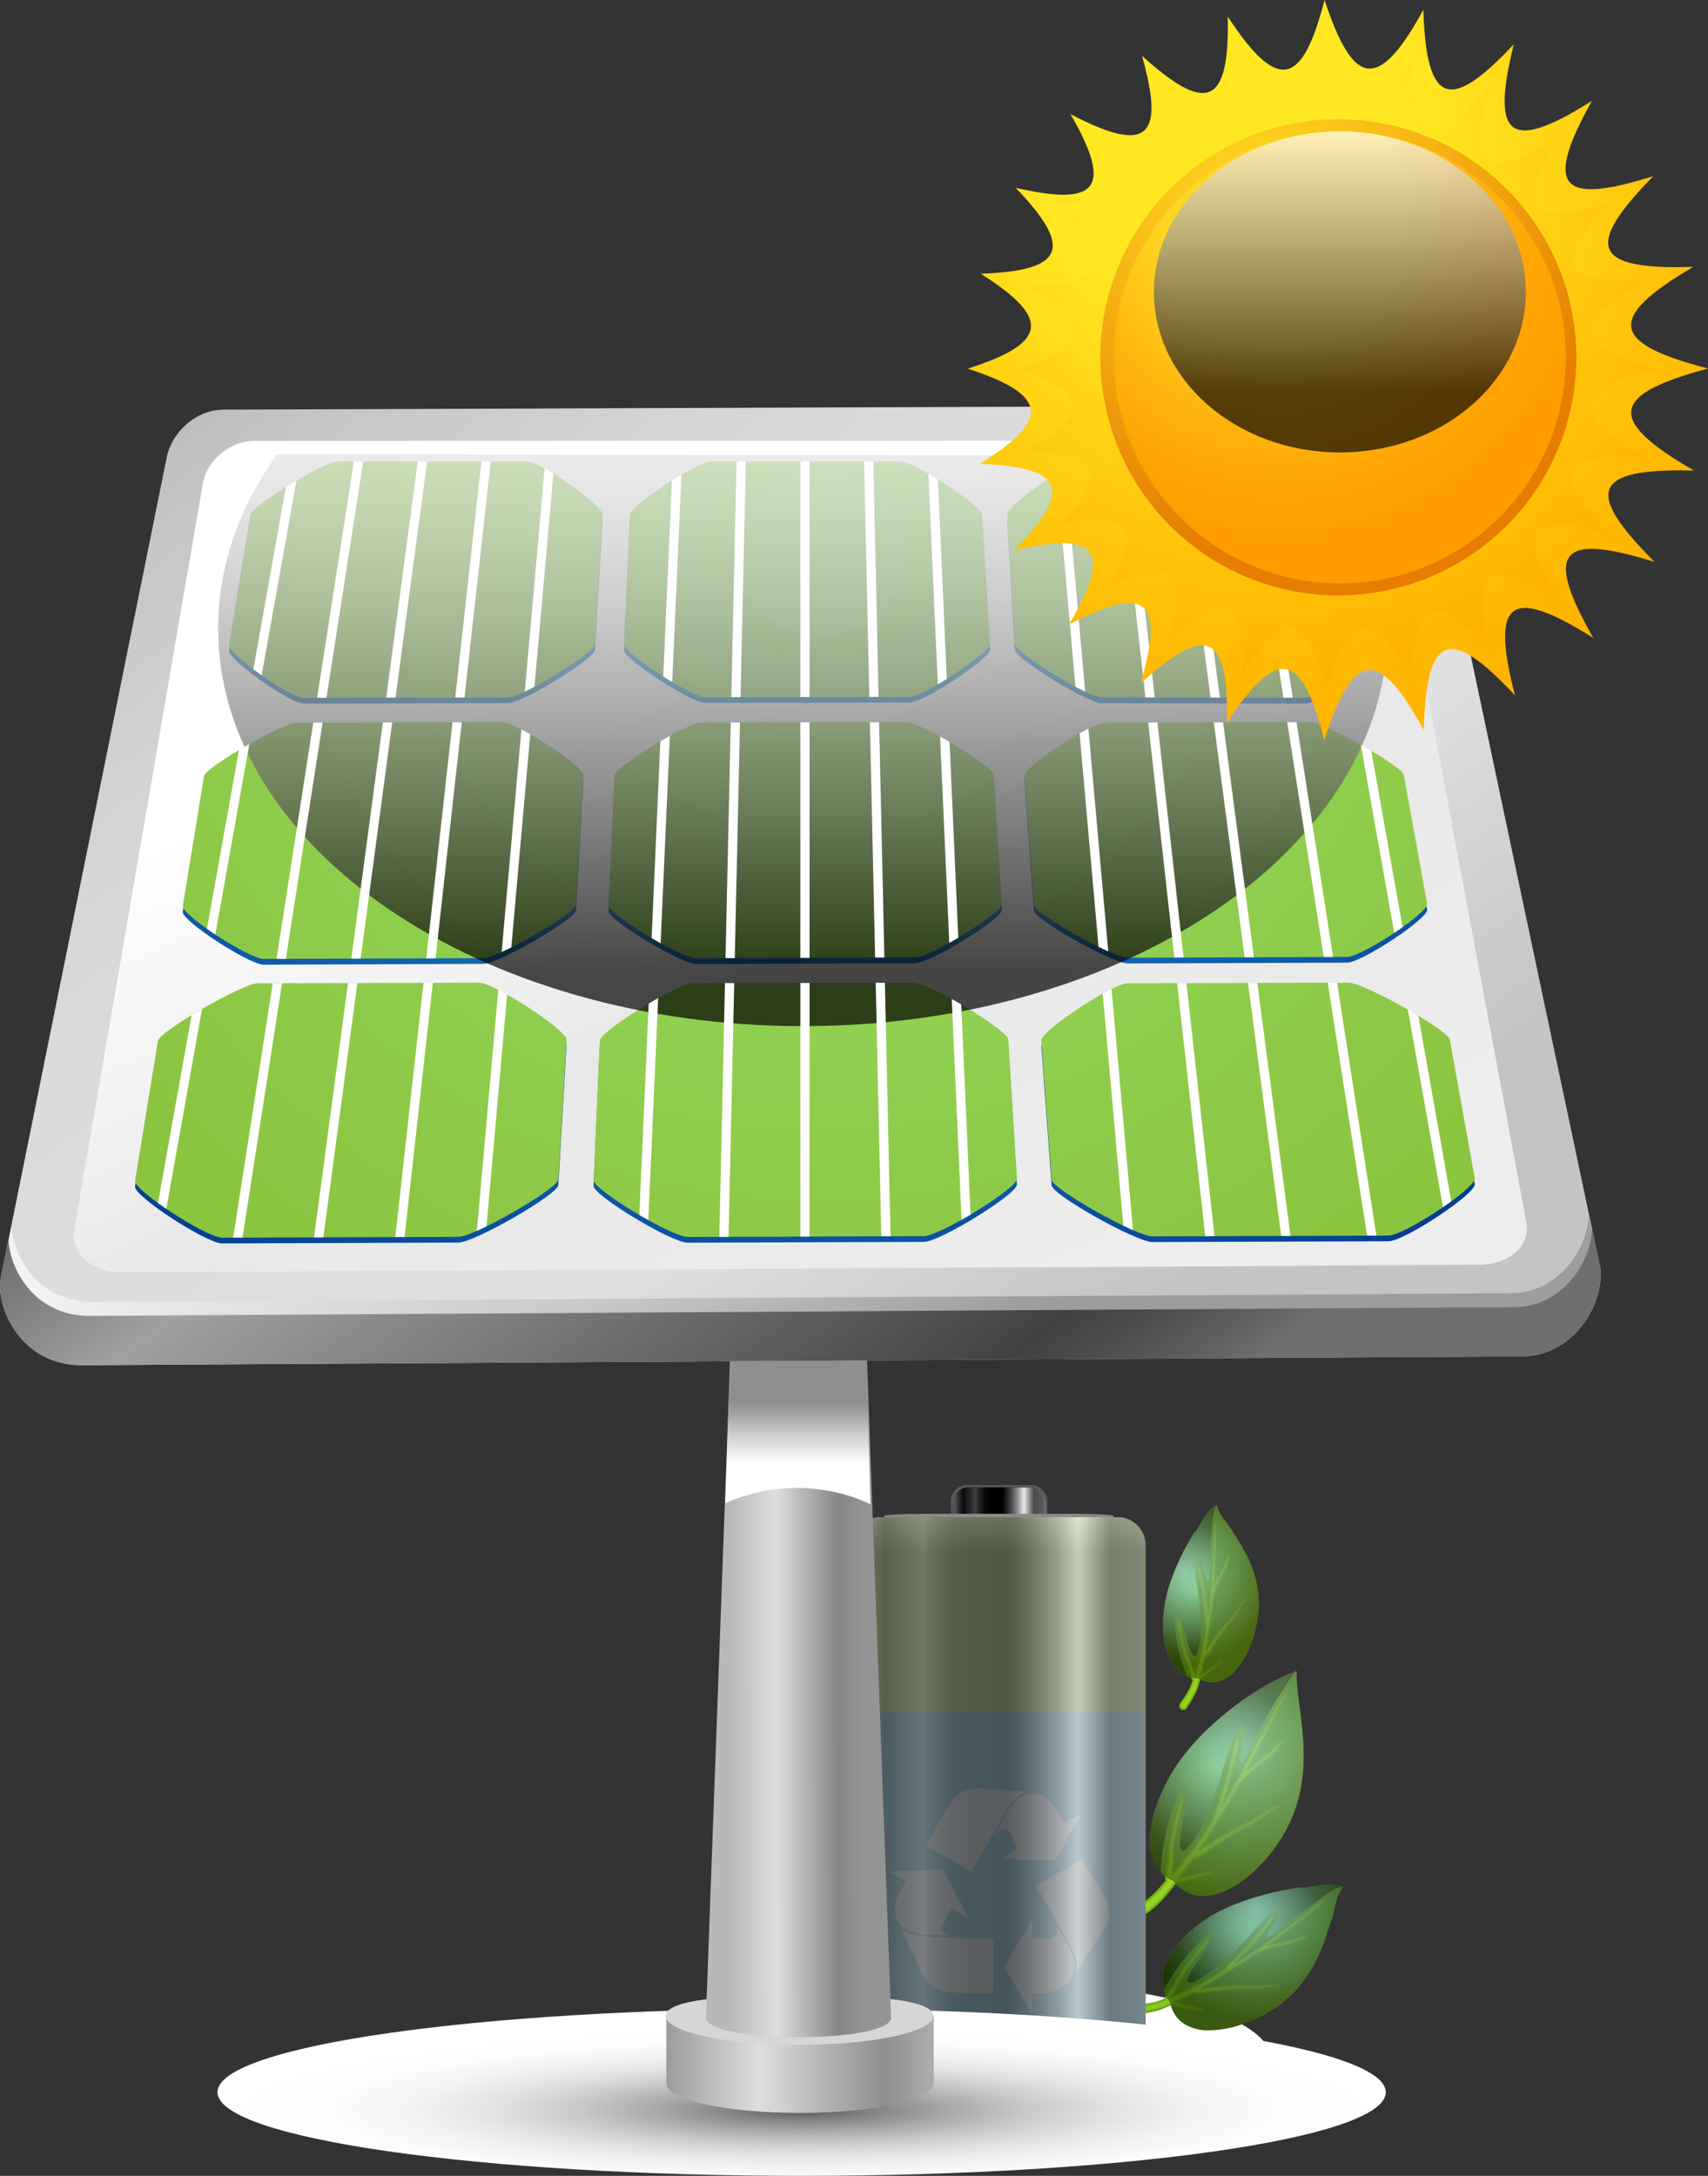 <svg xmlns="http://www.w3.org/2000/svg" xmlns:xlink="http://www.w3.org/1999/xlink" width="793.08" height="1010" viewBox="0 0 793.08 1010"><rect x="0" y="0" width="793.08" height="1010" fill="#333333" stroke="none"/><defs><style>.cls-1{fill:none;clip-rule:evenodd;}.cls-2{isolation:isolate;}.cls-3,.cls-30,.cls-33,.cls-37,.cls-42{mix-blend-mode:multiply;}.cls-3{fill:url(#radial-gradient);}.cls-4{fill:#68a103;}.cls-11,.cls-15,.cls-5{opacity:0.2;}.cls-10,.cls-11,.cls-13,.cls-15,.cls-20,.cls-32,.cls-5{mix-blend-mode:overlay;}.cls-5{fill:url(#linear-gradient);}.cls-6{fill:#73ad0e;}.cls-7{fill:#84c219;}.cls-8{fill:#94d623;}.cls-12,.cls-19,.cls-27,.cls-61,.cls-9{opacity:0.7;}.cls-12,.cls-19,.cls-22,.cls-23,.cls-29,.cls-31,.cls-39,.cls-61,.cls-68,.cls-9{mix-blend-mode:screen;}.cls-9{fill:url(#radial-gradient-2);}.cls-10,.cls-13,.cls-20,.cls-29,.cls-30,.cls-31,.cls-32{opacity:0.5;}.cls-10{fill:url(#radial-gradient-3);}.cls-11{fill:url(#linear-gradient-2);}.cls-12{fill:url(#radial-gradient-4);}.cls-13{fill:url(#radial-gradient-5);}.cls-14{fill:#5a9403;}.cls-15{fill:url(#linear-gradient-3);}.cls-16{fill:#65a00e;}.cls-17{fill:#77b519;}.cls-18{fill:#87c923;}.cls-19{fill:url(#radial-gradient-6);}.cls-20{fill:url(#radial-gradient-7);}.cls-21{fill:#595959;}.cls-22{fill:url(#linear-gradient-4);}.cls-23{fill:url(#linear-gradient-5);}.cls-24{fill:#8a8a8a;}.cls-25{fill:#7bbf04;}.cls-26{fill:#1fa0d4;}.cls-28{fill:#fff;}.cls-29{fill:url(#linear-gradient-6);}.cls-30{fill:url(#linear-gradient-7);}.cls-31,.cls-32{fill:url(#linear-gradient-8);}.cls-33{fill:url(#radial-gradient-8);}.cls-34{fill:url(#linear-gradient-10);}.cls-35{fill:#d6d6d6;}.cls-36{fill:url(#linear-gradient-11);}.cls-37{fill:url(#linear-gradient-12);}.cls-38,.cls-39,.cls-40,.cls-41,.cls-43,.cls-44,.cls-45,.cls-46,.cls-47,.cls-48,.cls-49,.cls-50,.cls-51,.cls-52,.cls-53,.cls-54,.cls-55,.cls-56,.cls-57,.cls-58,.cls-59,.cls-60,.cls-61{fill-rule:evenodd;}.cls-38{fill:url(#linear-gradient-13);}.cls-39,.cls-68{opacity:0.67;}.cls-39{fill:url(#linear-gradient-14);}.cls-40{fill:url(#linear-gradient-15);}.cls-41{fill:url(#linear-gradient-16);}.cls-43{fill:url(#radial-gradient-9);}.cls-44{fill:url(#radial-gradient-10);}.cls-45{fill:url(#radial-gradient-11);}.cls-46{fill:url(#radial-gradient-12);}.cls-47{fill:url(#radial-gradient-13);}.cls-48{fill:url(#radial-gradient-14);}.cls-49{fill:url(#radial-gradient-15);}.cls-50{fill:url(#radial-gradient-16);}.cls-51{fill:url(#radial-gradient-17);}.cls-52{fill:url(#radial-gradient-18);}.cls-53{fill:url(#radial-gradient-19);}.cls-54{fill:url(#radial-gradient-20);}.cls-55{fill:url(#radial-gradient-21);}.cls-56{fill:url(#radial-gradient-22);}.cls-57{fill:url(#radial-gradient-23);}.cls-58{fill:url(#radial-gradient-24);}.cls-59{fill:url(#radial-gradient-25);}.cls-60{fill:url(#radial-gradient-26);}.cls-61{fill:url(#linear-gradient-17);}.cls-62,.cls-65{mix-blend-mode:soft-light;}.cls-63{clip-path:url(#clip-path);}.cls-64{fill:url(#radial-gradient-27);}.cls-65{fill:url(#radial-gradient-28);}.cls-66{fill:url(#radial-gradient-29);}.cls-67{fill:url(#radial-gradient-30);}.cls-68{fill:url(#linear-gradient-18);}</style><radialGradient id="radial-gradient" cx="4890.65" cy="1.07" r="455.55" gradientTransform="matrix(0, 0.08, -0.27, 0, 633.09, 591.65)" gradientUnits="userSpaceOnUse"><stop offset="0" stop-color="#213301"/><stop offset="0.11" stop-color="#54623b"/><stop offset="0.22" stop-color="#818b6f"/><stop offset="0.34" stop-color="#a8af9b"/><stop offset="0.45" stop-color="#c7ccbf"/><stop offset="0.57" stop-color="#e0e2db"/><stop offset="0.68" stop-color="#f1f2ef"/><stop offset="0.8" stop-color="#fcfcfb"/><stop offset="0.92" stop-color="#fff"/></radialGradient><linearGradient id="linear-gradient" x1="257.51" y1="708.93" x2="316.34" y2="719.3" gradientTransform="matrix(-0.67, -0.74, -0.74, 0.67, 1466.16, 585)" gradientUnits="userSpaceOnUse"><stop offset="0" stop-color="gray"/><stop offset="0.55" stop-color="#419b85"/><stop offset="1" stop-color="gray"/></linearGradient><radialGradient id="radial-gradient-2" cx="248.64" cy="751.3" r="46.08" gradientTransform="matrix(-0.59, -0.66, -0.66, 0.59, 1372.37, 561.05)" gradientUnits="userSpaceOnUse"><stop offset="0" stop-color="#90ff95"/><stop offset="1" stop-color="#213301"/></radialGradient><radialGradient id="radial-gradient-3" cx="246.46" cy="733.34" r="82.64" gradientTransform="matrix(-0.59, -0.66, -0.66, 0.59, 1372.37, 561.05)" gradientUnits="userSpaceOnUse"><stop offset="0" stop-color="#b7e4ff"/><stop offset="1" stop-color="#213301"/></radialGradient><linearGradient id="linear-gradient-2" x1="274.08" y1="639.6" x2="317.54" y2="651.24" gradientTransform="matrix(-0.82, -0.58, -0.58, 0.82, 1344, 403.67)" xlink:href="#linear-gradient"/><radialGradient id="radial-gradient-4" cx="257.5" cy="676.15" r="32.76" gradientTransform="matrix(-0.72, -0.51, -0.51, 0.72, 1251.27, 401.8)" xlink:href="#radial-gradient-2"/><radialGradient id="radial-gradient-5" cx="268.62" cy="672.56" r="49.23" gradientTransform="matrix(-0.72, -0.51, -0.51, 0.72, 1251.27, 401.8)" xlink:href="#radial-gradient-3"/><linearGradient id="linear-gradient-3" x1="70.74" y1="297.06" x2="122.53" y2="310.94" gradientTransform="matrix(-0.08, -1, -1, 0.08, 1061.38, 999.48)" gradientUnits="userSpaceOnUse"><stop offset="0" stop-color="#737480"/><stop offset="0.55" stop-color="#348e85"/><stop offset="1" stop-color="#737480"/></linearGradient><radialGradient id="radial-gradient-6" cx="42.27" cy="287.2" r="39.05" gradientTransform="matrix(-0.07, -0.88, -0.88, 0.07, 1002.4, 935.31)" gradientUnits="userSpaceOnUse"><stop offset="0" stop-color="#83f196"/><stop offset="1" stop-color="#132601"/></radialGradient><radialGradient id="radial-gradient-7" cx="55.52" cy="282.92" r="58.67" gradientTransform="matrix(-0.07, -0.88, -0.88, 0.07, 1002.4, 935.31)" gradientUnits="userSpaceOnUse"><stop offset="0" stop-color="#aad7ff"/><stop offset="1" stop-color="#132601"/></radialGradient><linearGradient id="linear-gradient-4" x1="442.75" y1="711.71" x2="485.22" y2="711.71" gradientUnits="userSpaceOnUse"><stop offset="0.79" stop-color="#0c0c0c"/><stop offset="0.82" stop-color="#101010"/><stop offset="0.84" stop-color="#1e1e1e"/><stop offset="0.87" stop-color="#343434"/><stop offset="0.9" stop-color="#535353"/><stop offset="0.93" stop-color="#7a7a7a"/><stop offset="0.96" stop-color="#ababab"/><stop offset="0.99" stop-color="#e3e3e3"/><stop offset="1" stop-color="#fff"/></linearGradient><linearGradient id="linear-gradient-5" x1="442.75" y1="711.71" x2="485.22" y2="711.71" gradientUnits="userSpaceOnUse"><stop offset="0" stop-color="#616161"/><stop offset="0.07" stop-color="#242424"/><stop offset="0.11" stop-color="#0c0c0c"/><stop offset="0.24" stop-color="#404040"/><stop offset="0.27" stop-color="#292929"/><stop offset="0.31" stop-color="#171717"/><stop offset="0.35" stop-color="#0a0a0a"/><stop offset="0.41" stop-color="#020202"/><stop offset="0.53"/><stop offset="0.55" stop-color="#0a0a0a"/><stop offset="0.59" stop-color="#252525"/><stop offset="0.64" stop-color="#515151"/><stop offset="0.7" stop-color="#8e8e8e"/><stop offset="0.76" stop-color="#dbdbdb"/><stop offset="0.77" stop-color="#e8e8e8"/><stop offset="0.88" stop-color="#494949"/><stop offset="1" stop-color="#616161"/></linearGradient><linearGradient id="linear-gradient-6" x1="463.98" y1="964.23" x2="463.98" y2="704.25" gradientUnits="userSpaceOnUse"><stop offset="0.93" stop-color="#0c0c0c"/><stop offset="0.94" stop-color="#101010"/><stop offset="0.94" stop-color="#1e1e1e"/><stop offset="0.95" stop-color="#343434"/><stop offset="0.96" stop-color="#535353"/><stop offset="0.97" stop-color="#7a7a7a"/><stop offset="0.99" stop-color="#ababab"/><stop offset="1" stop-color="#e3e3e3"/><stop offset="1" stop-color="#fff"/></linearGradient><linearGradient id="linear-gradient-7" x1="463.98" y1="964.23" x2="463.98" y2="704.25" gradientUnits="userSpaceOnUse"><stop offset="0" stop-color="#43b8c7"/><stop offset="0" stop-color="#4fbdcb"/><stop offset="0.02" stop-color="#84d1da"/><stop offset="0.03" stop-color="#b0e1e8"/><stop offset="0.04" stop-color="#d2eef2"/><stop offset="0.06" stop-color="#ebf7f9"/><stop offset="0.07" stop-color="#fafdfd"/><stop offset="0.08" stop-color="#fff"/></linearGradient><linearGradient id="linear-gradient-8" x1="396.07" y1="834.24" x2="531.9" y2="834.24" xlink:href="#linear-gradient-5"/><radialGradient id="radial-gradient-8" cx="539.82" cy="2948.72" r="305.15" gradientTransform="translate(57.76 616.11) scale(0.89 0.13)" gradientUnits="userSpaceOnUse"><stop offset="0.01" stop-color="#595959"/><stop offset="0.12" stop-color="#838383"/><stop offset="0.25" stop-color="#a9a9a9"/><stop offset="0.38" stop-color="#c8c8c8"/><stop offset="0.51" stop-color="#e0e0e0"/><stop offset="0.66" stop-color="#f2f2f2"/><stop offset="0.81" stop-color="#fcfcfc"/><stop offset="1" stop-color="#fff"/></radialGradient><linearGradient id="linear-gradient-10" x1="474.77" y1="978.15" x2="598.89" y2="978.15" gradientUnits="userSpaceOnUse"><stop offset="0" stop-color="#9c9c9c"/><stop offset="0.35" stop-color="#dedede"/><stop offset="0.81" stop-color="#8f8f8f"/><stop offset="0.88" stop-color="#989898"/><stop offset="0.98" stop-color="#ababab"/></linearGradient><linearGradient id="linear-gradient-11" x1="504.02" y1="791.95" x2="566.12" y2="791.84" gradientUnits="userSpaceOnUse"><stop offset="0" stop-color="#b8b8b8"/><stop offset="0.35" stop-color="#dedede"/><stop offset="0.81" stop-color="#878787"/><stop offset="0.95" stop-color="#909090"/><stop offset="1" stop-color="#949494"/></linearGradient><linearGradient id="linear-gradient-12" x1="535.88" y1="698.9" x2="535.88" y2="671.27" gradientUnits="userSpaceOnUse"><stop offset="0" stop-color="#fff"/><stop offset="0.4" stop-color="#d4d4d4"/><stop offset="1" stop-color="#8f8f8f"/></linearGradient><linearGradient id="linear-gradient-13" x1="274.25" y1="121.14" x2="664.39" y2="657.59" gradientUnits="userSpaceOnUse"><stop offset="0.07" stop-color="#bababa"/><stop offset="0.15" stop-color="#c6c6c6"/><stop offset="0.3" stop-color="#d5d5d5"/><stop offset="0.42" stop-color="#dbdbdb"/><stop offset="0.76" stop-color="#e0e0e0"/><stop offset="0.99" stop-color="#c4c4c4"/></linearGradient><linearGradient id="linear-gradient-14" x1="378.24" y1="387.5" x2="627.89" y2="730.78" gradientUnits="userSpaceOnUse"><stop offset="0.16" stop-color="#fff"/><stop offset="0.41" stop-color="#d4d4d4"/><stop offset="0.81" stop-color="#8a8a8a"/></linearGradient><linearGradient id="linear-gradient-15" x1="410.36" y1="219.65" x2="644.04" y2="714.49" gradientUnits="userSpaceOnUse"><stop offset="0.18" stop-color="#fff"/><stop offset="0.42" stop-color="#efefef"/><stop offset="0.51" stop-color="#e8e8e8"/><stop offset="0.86" stop-color="#ededed"/></linearGradient><linearGradient id="linear-gradient-16" x1="377.6" y1="392.83" x2="628.42" y2="737.71" gradientUnits="userSpaceOnUse"><stop offset="0" stop-color="#4f4f4f"/><stop offset="0.27" stop-color="#a0a0a0"/><stop offset="0.84" stop-color="#424242"/><stop offset="0.89" stop-color="#4b4b4b"/><stop offset="0.97" stop-color="#636363"/><stop offset="1" stop-color="#6f6f6f"/></linearGradient><radialGradient id="radial-gradient-9" cx="528.95" cy="231.44" r="468.82" gradientTransform="translate(0 18.61) scale(1 0.97)" gradientUnits="userSpaceOnUse"><stop offset="0" stop-color="#1f9cde"/><stop offset="0.47" stop-color="#1471bb"/><stop offset="1" stop-color="#073d91"/></radialGradient><radialGradient id="radial-gradient-10" cx="528.98" cy="231.44" r="468.81" xlink:href="#radial-gradient-9"/><radialGradient id="radial-gradient-11" cx="528.98" cy="231.45" r="468.78" xlink:href="#radial-gradient-9"/><radialGradient id="radial-gradient-12" cx="529" cy="231.49" r="468.71" xlink:href="#radial-gradient-9"/><radialGradient id="radial-gradient-13" cx="528.99" cy="231.48" r="468.74" xlink:href="#radial-gradient-9"/><radialGradient id="radial-gradient-14" cx="528.99" cy="231.49" r="468.72" xlink:href="#radial-gradient-9"/><radialGradient id="radial-gradient-15" cx="528.98" cy="231.47" r="468.77" xlink:href="#radial-gradient-9"/><radialGradient id="radial-gradient-16" cx="528.97" cy="231.46" r="468.75" xlink:href="#radial-gradient-9"/><radialGradient id="radial-gradient-17" cx="528.98" cy="231.46" r="468.76" xlink:href="#radial-gradient-9"/><radialGradient id="radial-gradient-18" cx="546.25" cy="266.19" r="411.13" gradientTransform="translate(0 18.61) scale(1 0.97)" gradientUnits="userSpaceOnUse"><stop offset="0" stop-color="#97de67"/><stop offset="1" stop-color="#8bc43f"/></radialGradient><radialGradient id="radial-gradient-19" cx="546.28" cy="266.2" r="411.07" xlink:href="#radial-gradient-18"/><radialGradient id="radial-gradient-20" cx="546.27" cy="266.2" r="411.06" xlink:href="#radial-gradient-18"/><radialGradient id="radial-gradient-21" cx="546.29" cy="266.23" r="411.06" xlink:href="#radial-gradient-18"/><radialGradient id="radial-gradient-22" cx="546.28" cy="266.23" r="411.05" xlink:href="#radial-gradient-18"/><radialGradient id="radial-gradient-23" cx="546.28" cy="266.22" r="411.06" xlink:href="#radial-gradient-18"/><radialGradient id="radial-gradient-24" cx="546.28" cy="266.19" r="411.11" xlink:href="#radial-gradient-18"/><radialGradient id="radial-gradient-25" cx="546.27" cy="266.18" r="411.08" xlink:href="#radial-gradient-18"/><radialGradient id="radial-gradient-26" cx="546.35" cy="266.18" r="410.99" xlink:href="#radial-gradient-18"/><linearGradient id="linear-gradient-17" x1="538.2" y1="230.92" x2="538.2" y2="496.32" gradientUnits="userSpaceOnUse"><stop offset="0.02" stop-color="#e1e1e1"/><stop offset="0.1" stop-color="#d7d7d7"/><stop offset="0.24" stop-color="#bdbdbd"/><stop offset="0.42" stop-color="#919191"/><stop offset="0.63" stop-color="#555"/><stop offset="0.87" stop-color="#0a0a0a"/><stop offset="0.9"/></linearGradient><clipPath id="clip-path" transform="translate(-165.38 -20)"><path id="SVGID" class="cls-1" d="M689,464.56l101.81-.37c6.87-.05,38-20.66,37.25-24.67L817.2,379.63c-.73-4-37.06-24.42-43.51-24.42l-95.42.23c-6.43,0-37.52,20.61-37.27,24.63l4.47,60C645.75,444.17,682.09,464.56,689,464.56Zm-200.41.24,101.83-.37c6.86,0,40.41-20.65,40.16-24.71l-3.69-60.05c-.27-4-34.15-24.46-40.58-24.46l-95.46.19c-6.44,0-40,20.67-40.15,24.72L448,440.32C447.81,444.4,481.72,464.82,488.56,464.8ZM398.7,355.21l-95.45.23c-6.45,0-42.47,20.69-43.12,24.76l-9.87,60.39c-.68,4,30.76,24.57,37.62,24.54l101.83-.37c6.82,0,42.85-20.71,43.1-24.77l3.51-60.24C436.54,375.72,405.12,355.21,398.7,355.21ZM700.46,593.89l109.62-.36c7.41-.06,40.91-22.27,40.1-26.6l-11.64-64.49c-.79-4.3-39.9-26.28-46.85-26.26L689,476.41c-7,0-40.41,22.21-40.11,26.53l4.79,64.65C653.93,571.94,693.05,593.89,700.46,593.89Zm-215.77.29,109.63-.39c7.39,0,43.5-22.26,43.26-26.63l-4-64.63c-.29-4.35-36.77-26.37-43.69-26.35l-102.79.17c-6.91,0-43.06,22.29-43.21,26.64L441,567.8C440.82,572.2,477.31,594.19,484.69,594.18Zm-96.77-118-102.77.23c-6.95,0-45.72,22.32-46.43,26.67l-10.63,65c-.72,4.36,33.13,26.45,40.52,26.44l109.63-.4c7.36,0,46.14-22.33,46.39-26.68l3.81-64.85C428.69,498.25,394.83,476.16,387.92,476.18Zm105-132.55,94.89-.17c6.4,0,37.6-20.65,37.34-24.67l-3.73-60c-.24-4-31.72-24.57-37.75-24.57l-88.51,0c-6,0-37.17,20.59-37.33,24.68l-2.67,60.15C454.94,323.15,486.49,343.65,492.89,343.63ZM410.4,234.19l-88.55.06c-6,0-39.6,20.64-40.27,24.72l-9.84,60.35c-.69,4.06,28.34,24.63,34.76,24.61l94.9-.21c6.41,0,40.05-20.66,40.28-24.7l3.5-60.21C445.44,254.75,416.36,234.19,410.4,234.19Zm222.69,24.62L636.58,319c.26,4,33.88,24.7,40.28,24.7l94.9.21c6.42,0,35.45-20.55,34.79-24.61L796.69,259c-.65-4.08-34.33-24.72-40.27-24.72l-88.58-.06C661.92,234.19,632.83,254.75,633.09,258.81Z"/></clipPath><radialGradient id="radial-gradient-27" cx="740.42" cy="91.24" r="263.67" gradientUnits="userSpaceOnUse"><stop offset="0.33" stop-color="#ffe821"/><stop offset="0.34" stop-color="#ffe721"/><stop offset="0.77" stop-color="#ffc309"/><stop offset="1" stop-color="#ffb500"/></radialGradient><radialGradient id="radial-gradient-28" cx="746.72" cy="104.98" r="227.64" xlink:href="#radial-gradient-27"/><radialGradient id="radial-gradient-29" cx="757.16" cy="121.18" r="169.58" gradientUnits="userSpaceOnUse"><stop offset="0.14" stop-color="#ffd621"/><stop offset="0.5" stop-color="#f4b013"/><stop offset="0.93" stop-color="#e67d00"/></radialGradient><radialGradient id="radial-gradient-30" cx="759.37" cy="124.44" r="161.03" gradientTransform="translate(907.67 -614.33) rotate(85.26)" gradientUnits="userSpaceOnUse"><stop offset="0.33" stop-color="#ffd621"/><stop offset="0.39" stop-color="#ffcd1c"/><stop offset="0.6" stop-color="#ffb20d"/><stop offset="0.79" stop-color="#ffa203"/><stop offset="0.93" stop-color="#ff9c00"/></radialGradient><linearGradient id="linear-gradient-18" x1="787.52" y1="81" x2="787.52" y2="230.02" gradientUnits="userSpaceOnUse"><stop offset="0" stop-color="#fff"/><stop offset="0.15" stop-color="#d4d4d4"/><stop offset="0.49" stop-color="#696969"/><stop offset="0.81"/></linearGradient></defs><title>solarpanelv3</title><g class="cls-2"><g id="Layer_1" data-name="Layer 1"><g id="electric_battery" data-name="electric battery"><path class="cls-3" d="M631.2,1011.32c68.64.26,124.36-15.55,124.42-35.29s-55.51-36-124.16-36.22S507.11,955.35,507,975.1,562.56,1011.07,631.2,1011.32Z" transform="translate(-165.38 -20)"/><path class="cls-4" d="M760.63,872.73C754,883.61,744.42,893,735.05,897.31c-4.7,2.19-9.31,3.15-13.51,2.56a16.75,16.75,0,0,1-11-6.57,17.64,17.64,0,0,1-9.36-8.95,25.8,25.8,0,0,1-1.83-13c.83-9.47,5.15-20.18,11-29.69S725,823,735.05,814.82s21.38-15.06,32.38-19.18c-.16,9.86,2.59,21.59,3.16,34.78S769.54,858.26,760.63,872.73Z" transform="translate(-165.38 -20)"/><path class="cls-5" d="M760.63,872.73C754,883.61,744.42,893,735.05,897.31c-4.7,2.19-9.31,3.15-13.51,2.56a16.75,16.75,0,0,1-11-6.57,17.64,17.64,0,0,1-9.36-8.95,25.8,25.8,0,0,1-1.83-13c.83-9.47,5.15-20.18,11-29.69S725,823,735.05,814.82s21.38-15.06,32.38-19.18c-.16,9.86,2.59,21.59,3.16,34.78S769.54,858.26,760.63,872.73Z" transform="translate(-165.38 -20)"/><path class="cls-6" d="M694.13,908.44a2.5,2.5,0,0,0,3.07.19c5.69-3.6,10-8.87,14-14.06l.07-.09a19.84,19.84,0,0,0,5.9-1.28l1.32-.42c2.53-.78,5.88-1.81,9.33-2.78a1,1,0,0,0,.66-.69.81.81,0,0,0-.29-.84.76.76,0,0,0-.62-.12l-4.63,1-4.78,1c-.82.16-1.7.27-2.64.37L714,891l1.64-2.09c1.27-1.57,2.55-3.25,4-5.29a27.05,27.05,0,0,0,7.1-4.07c1-.72,2-1.41,2.86-2l1.7-1.1c2.89-1.88,5.86-3.87,8.87-5.58,1.17-.67,2.37-1.31,3.52-1.94a64.48,64.48,0,0,0,7-4.23c.66-.5,1.34-1,2-1.54a21.47,21.47,0,0,1,6.19-3.92.84.84,0,0,0,.57-.68.69.69,0,0,0-.87-.83,23,23,0,0,0-6.59,3.52c-.54.37-1.07.73-1.6,1.06A88,88,0,0,1,742,866.9l-2.9,1.42c-4.36,2.17-8.5,4.69-12,6.84-.77.48-1.6.93-2.49,1.41l-.2.11q1.41-2.17,2.78-4.35l5.89-9.53c3-4.91,5.86-10,8.27-14.61a22.39,22.39,0,0,0,2.75-2.76,31.25,31.25,0,0,1,2.31-2.43c2-1.79,4.18-3.47,6.28-5.11l.92-.73c2.8-2.19,6-4.75,7.45-8.31a.74.74,0,0,0-.31-1,.76.76,0,0,0-.89.17,78.11,78.11,0,0,1-11.7,10.17l-.66.48-1.92,1.38,2.92-5.71c2.74-5.32,5-9.68,7.27-13.68.86-1.55,1.65-3.19,2.39-4.78a55.9,55.9,0,0,1,4.45-8.31.86.86,0,0,0,.14-.71.74.74,0,0,0-.43-.54.8.8,0,0,0-.95.24,41.48,41.48,0,0,0-4.53,7.62c-.55,1.08-1.13,2.21-1.75,3.29-2.64,4.63-5.21,9.55-7.33,13.45-2.64,4.92-5.34,9.88-8,14.66-1.58,2.81-3.24,5.67-4.94,8.5l.46-1.67,1.51-5.68c.93-3.43,1.72-6.9,2.46-10.26l.49-2.08a28.36,28.36,0,0,0,1-7,.74.74,0,0,0-.4-.64.71.71,0,0,0-.62,0,.92.92,0,0,0-.45.44,36.94,36.94,0,0,0-1.77,6.64c-.23,1.15-.48,2.33-.79,3.46l-1.15,4.24c-.52,1.93-1.07,3.92-1.67,5.86q-.78,2.5-1.64,5l-1.71,5c-.24.69-.49,1.4-.76,2.1a36,36,0,0,0-1.68,5.25l-.06.09a163.45,163.45,0,0,1-14.41,19.7c-1,1.18-2,2.39-3,3.53l0-2.75a95.32,95.32,0,0,1,.43-10.71,99.81,99.81,0,0,1,2.21-10.8A76.36,76.36,0,0,0,715,854.9a.83.83,0,0,0-.37-.8.88.88,0,0,0-.79-.06.85.85,0,0,0-.5.56c-1.72,6.42-3.86,13.65-5.17,20.91-.36,2-.54,4-.74,5.87-.1,1-.22,2.11-.37,3.17l-.2,1.32c-.35,2.27-.79,4.84-.31,7.12-3.64,4.33-7.41,8.4-12.1,11.28a2.53,2.53,0,0,0-1.26,1.86A2.71,2.71,0,0,0,694.13,908.44Z" transform="translate(-165.38 -20)"/><path class="cls-7" d="M714.37,854.84c-.78,6.61-3.12,13-4,19.72-.62,5.06-.3,10.29-.55,15.48,1.4-1.71,2.8-3.4,4.22-5a163.35,163.35,0,0,0,14.61-20,62.66,62.66,0,0,1,2.44-7.39c1.13-3.37,2.31-6.7,3.36-10.06s1.91-6.76,2.83-10.14,1.23-6.86,2.53-10a.09.09,0,0,1,.17,0c.07,2.94-.87,6-1.51,8.91-.74,3.41-1.53,6.82-2.45,10.22s-1.79,6.84-2.78,10.25l-.46,1.66c5.55-8.85,10.52-18,15.49-27.23,2.42-4.49,4.78-9,7.32-13.44,2.07-3.65,3.55-7.54,6.2-10.81.12-.14.3,0,.2.18-2.79,4-4.51,8.88-6.88,13.14-2.52,4.52-4.91,9.12-7.28,13.72l-4.38,8.52a54.06,54.06,0,0,1,5-3.79,80.09,80.09,0,0,0,11.79-10.26c.07-.08.17,0,.14.09-1.54,3.67-5,6.22-7.95,8.56-2.22,1.74-4.43,3.45-6.53,5.33-1.83,1.62-3.23,3.74-5.13,5.23v0c-2.62,5-5.35,9.9-8.33,14.7-3.35,5.42-6.63,10.86-10.16,16.15,1.73-1,3.55-1.91,5.07-2.84,3.89-2.4,7.82-4.77,11.93-6.8a120.65,120.65,0,0,0,11.39-6c2.57-1.64,5.11-3.71,8-4.5.08,0,.1.11,0,.14-3.14,1-5.69,3.59-8.38,5.56a108,108,0,0,1-10.45,6.13c-3.63,2.07-7.11,4.47-10.61,6.71-3,1.92-6.56,5-10,6-1.33,1.86-2.7,3.68-4.14,5.47-.92,1.14-1.81,2.3-2.71,3.46,1.93-.39,4.07-.45,5.86-.82,3.13-.64,6.27-1.34,9.42-2.06.17,0,.19.22,0,.26-3.15.88-6.25,1.84-9.35,2.8-2.15.66-5.06,1.8-7.38,1.66-4.12,5.35-8.41,10.66-14.12,14.28a1.91,1.91,0,1,1-2.07-3.2c4.88-3,8.82-7.28,12.53-11.74a1,1,0,0,1-.08-.24c-.58-2.6.14-5.64.51-8.25.42-3,.55-6,1.09-9,1.27-7.05,3.31-14,5.15-20.83A.18.18,0,0,1,714.37,854.84Z" transform="translate(-165.38 -20)"/><path class="cls-8" d="M695.06,907.39a1.16,1.16,0,0,0,1.47.08c5.48-3.46,9.72-8.63,13.64-13.71l.31-.4a.67.67,0,0,1,.6-.28,15.07,15.07,0,0,0,5-1l-.47.06c-1,.11-2.1.22-3.09.41a.6.6,0,0,1-.52-.11.63.63,0,0,1-.17-.19.72.72,0,0,1,.08-.78c1.08-1.41,1.92-2.48,2.72-3.47,1.29-1.6,2.6-3.32,4.11-5.43a.75.75,0,0,1,.39-.28c2.3-.66,4.66-2.32,6.93-3.94,1-.73,2-1.43,2.91-2l1.71-1.1c2.91-1.89,5.89-3.89,9-5.63l1-.57-1,.52c-4.3,2.13-8.4,4.63-11.87,6.76-.79.49-1.64,1-2.54,1.45s-1.69.91-2.53,1.4a.67.67,0,0,1-.71,0,.52.52,0,0,1-.11-.1.72.72,0,0,1,0-.86c1.46-2.16,2.87-4.37,4.26-6.6l5.89-9.52c3.05-4.92,5.88-10.08,8.3-14.66a.78.78,0,0,1,.21-.26h0a22.14,22.14,0,0,0,2.64-2.66,34,34,0,0,1,2.42-2.54c.58-.51,1.17-1,1.76-1.51a35.79,35.79,0,0,0-3.35,2.63.67.67,0,0,1-.78.1l-.08-.05a.72.72,0,0,1-.24-.44l-2,3.53c-2.35,4.19-4.86,8.48-7.46,12.61a.7.7,0,0,1-.85.3l-.08,0a.68.68,0,0,1-.28-.76l.47-1.68c.43-1.52.85-3,1.26-4.55l.82-3.08-1.23,3.73-1.72,5c-.23.71-.5,1.43-.77,2.16a33,33,0,0,0-1.64,5.14.66.66,0,0,1-.11.26l-.13.21a165.44,165.44,0,0,1-14.54,19.87c-1.5,1.71-3,3.49-4.2,5a.72.72,0,0,1-.77.23.91.91,0,0,1-.17-.09.67.67,0,0,1-.26-.56c.08-1.55.11-3.13.12-4.65a96.47,96.47,0,0,1,.45-10.88l0-.17-.26,1.38c-.35,1.91-.51,3.78-.72,5.74-.1,1.06-.22,2.14-.37,3.23l-.2,1.34c-.36,2.28-.76,4.62-.31,6.65a.84.84,0,0,0,0,.12.68.68,0,0,1-.12.74c-3.78,4.56-7.72,8.83-12.7,11.89a1.1,1.1,0,0,0-.57.8A1.39,1.39,0,0,0,695.06,907.39Z" transform="translate(-165.38 -20)"/><path class="cls-9" d="M704.33,889.07c-5.09-5.39-6-13.21-4.48-21.63s5.4-17.54,10.46-25.75c5.87-9.5,14.69-18.74,24.74-26.87s21.38-15.06,32.38-19.18c-2.12,2-5.5,7.24-8.89,12.78s-6.76,11.41-8.53,14.84-4.68,10.21-6.67,13.26c-1,1.53-1.71,2.14-1.87,1s.21-4.12,1.31-9.71c1.51-8,.13-8.92-1.92-6.11s-4.93,9.38-6.81,16.59a175.74,175.74,0,0,1-5.86,18.53,92,92,0,0,1-8,16.56c-2.86,4.44-5.19,6.46-6.27,5.39s-.92-5.2.73-13.17c1.7-8.3,1.81-13.4,1.14-15.21s-2.15-.36-4.14,4.43a102.56,102.56,0,0,0-5.18,17.58A88.94,88.94,0,0,0,704.33,889.07Z" transform="translate(-165.38 -20)"/><path class="cls-10" d="M760.63,872.73C754,883.61,744.42,893,735.05,897.31c-4.7,2.19-9.31,3.15-13.51,2.56a16.75,16.75,0,0,1-11-6.57,17.64,17.64,0,0,1-9.36-8.95,25.8,25.8,0,0,1-1.83-13c.83-9.47,5.15-20.18,11-29.69S725,823,735.05,814.82s21.38-15.06,32.38-19.18c-.16,9.86,2.59,21.59,3.16,34.78S769.54,858.26,760.63,872.73Z" transform="translate(-165.38 -20)"/><path class="cls-4" d="M749.27,771.67a58.73,58.73,0,0,1-3.43,12.42,38.6,38.6,0,0,1-6.24,10.62,17.51,17.51,0,0,1-8.38,5.79,12.25,12.25,0,0,1-9.37-1.32,13.7,13.7,0,0,1-8.94-3.37,19.09,19.09,0,0,1-5.16-7.79,37.45,37.45,0,0,1-2.17-10.7,57.39,57.39,0,0,1,.64-12.6,66.62,66.62,0,0,1,3.11-11.62,108.38,108.38,0,0,1,5.29-12.25c1-2.06,2.13-4.1,3.31-6.11.58-1,1.17-2,1.79-3l.23-.37.12-.19.11-.1a4.81,4.81,0,0,0,.47-.44c.3-.42.59-.87.89-1.34,1.2-1.88,2.39-4.08,3.84-6.06a20.2,20.2,0,0,1,2.34-2.74,14.18,14.18,0,0,1,2.69-2,12.59,12.59,0,0,0,2,4.91c1,1.55,2.22,3,3.49,4.77.32.43.65.89,1,1.37a15.91,15.91,0,0,1,.94,1.65l1.83,2.81c1.21,1.92,2.43,3.93,3.56,6a56,56,0,0,1,5.49,14.18A45.84,45.84,0,0,1,749.27,771.67Z" transform="translate(-165.38 -20)"/><path class="cls-11" d="M749.27,771.67a58.73,58.73,0,0,1-3.43,12.42,38.6,38.6,0,0,1-6.24,10.62,17.51,17.51,0,0,1-8.38,5.79,12.25,12.25,0,0,1-9.37-1.32,13.7,13.7,0,0,1-8.94-3.37,19.09,19.09,0,0,1-5.16-7.79,37.45,37.45,0,0,1-2.17-10.7,57.39,57.39,0,0,1,.64-12.6,66.62,66.62,0,0,1,3.11-11.62,108.38,108.38,0,0,1,5.29-12.25c1-2.06,2.13-4.1,3.31-6.11.58-1,1.17-2,1.79-3l.23-.37.12-.19.11-.1a4.81,4.81,0,0,0,.47-.44c.3-.42.59-.87.89-1.34,1.2-1.88,2.39-4.08,3.84-6.06a20.2,20.2,0,0,1,2.34-2.74,14.18,14.18,0,0,1,2.69-2,12.59,12.59,0,0,0,2,4.91c1,1.55,2.22,3,3.49,4.77.32.43.65.89,1,1.37a15.91,15.91,0,0,1,.94,1.65l1.83,2.81c1.21,1.92,2.43,3.93,3.56,6a56,56,0,0,1,5.49,14.18A45.84,45.84,0,0,1,749.27,771.67Z" transform="translate(-165.38 -20)"/><path class="cls-6" d="M714.45,813.77a2,2,0,0,0,2.09-1,68.25,68.25,0,0,0,3.68-6.17,25.87,25.87,0,0,0,1.46-3.35c.38-1.17.7-2.3,1-3.45l0-.08a13.85,13.85,0,0,0,3.62-2.51l.77-.67c1.48-1.25,3.42-2.93,5.44-4.6a.67.67,0,0,0,.23-.65.58.58,0,0,0-.45-.48.51.51,0,0,0-.44.11l-2.8,2.07c-1,.71-1.93,1.4-2.91,2.08a19.38,19.38,0,0,1-1.67,1l-1,.56.5-1.85c.38-1.41.73-2.9,1.09-4.67a19.08,19.08,0,0,0,3.51-4.78c.45-.77.86-1.49,1.29-2.14l.81-1.22c1.35-2.07,2.73-4.23,4.24-6.18.58-.75,1.19-1.5,1.79-2.22s1.2-1.46,1.79-2.21c.29-.37.58-.75.86-1.13s.57-.83.84-1.27.62-1.08.91-1.62a16.57,16.57,0,0,1,3.06-4.49.64.64,0,0,0,.2-.63.54.54,0,0,0-.45-.43.47.47,0,0,0-.38.12,17.38,17.38,0,0,0-3.45,4.34c-.26.39-.52.79-.79,1.17a29.38,29.38,0,0,1-2.16,2.81L735,772.79l-1.52,1.7a86,86,0,0,0-6,7.94c-.37.53-.78,1.08-1.24,1.66l-.09.13.51-3.68c.35-2.61.69-5.32,1.08-8,.6-4.09,1.11-8.28,1.36-12a16.94,16.94,0,0,0,1-2.62,19.63,19.63,0,0,1,.82-2.26c.81-1.79,1.75-3.53,2.64-5.25l.39-.75c1.2-2.3,2.52-4.94,2.38-7.74a.54.54,0,0,0-1.06-.15A51.55,51.55,0,0,1,730.65,752l-.3.51-.87,1.47.21-4.61c.18-4.3.32-7.83.54-11.12.08-1.26.08-2.57.07-3.84s0-2.27,0-3.41,0-2.27.14-3.37a.59.59,0,0,0-.16-.49.56.56,0,0,0-.47-.2.58.58,0,0,0-.52.49,20.6,20.6,0,0,0-.31,3.16c-.08,1-.1,2.1-.11,3.12s0,1.79-.11,2.69c-.29,3.82-.44,7.79-.63,11-.24,4-.52,8-.92,11.93-.23,2.3-.52,4.66-.85,7l-.18-1.23-.63-4.15c-.39-2.52-.9-5-1.43-7.4l-.32-1.49a18.78,18.78,0,0,0-1.48-4.83.54.54,0,0,0-.46-.3.56.56,0,0,0-.43.16.7.7,0,0,0-.16.42,27,27,0,0,0,.87,4.8c.2.81.39,1.65.53,2.46l.51,3.09c.23,1.4.44,2.86.61,4.29.15,1.24.25,2.49.36,3.73l.27,3.84c.05.53.08,1.07.1,1.62a24,24,0,0,0,.43,4v.08a115.27,115.27,0,0,1-3.61,17.16c-.34,1.07-.66,2.15-1,3.15-.26-.61-.53-1.22-.8-1.81-1-2.34-2.18-4.71-3-7.11a63.91,63.91,0,0,1-1.85-7.73c-.43-2.13-.89-4.34-1.54-6.49a.62.62,0,0,0-.49-.43.65.65,0,0,0-.73.73,139.65,139.65,0,0,0,3,15.34c.37,1.38.85,2.71,1.29,4,.25.7.5,1.43.71,2.16l.26.92a15.54,15.54,0,0,0,1.87,4.75c-.32,1-.62,1.94-1,2.73s-.81,1.71-1.29,2.56c-1,1.73-2.13,3.4-3.4,5.28a2.27,2.27,0,0,0-.35,1.89A1.85,1.85,0,0,0,714.45,813.77Z" transform="translate(-165.38 -20)"/><path class="cls-7" d="M712.76,772.7c1.44,4.74,1.87,9.63,3.39,14.23,1.15,3.47,3,6.77,4.31,10.26.44-1.51.87-3,1.34-4.5a115.64,115.64,0,0,0,3.66-17.42,37.65,37.65,0,0,1-.54-5.61c-.2-2.59-.34-5.07-.63-7.58s-.72-5-1.13-7.4-1.27-4.8-1.39-7.2c0-.07.1-.08.13,0a26.06,26.06,0,0,1,1.75,6.2c.54,2.43,1,4.88,1.42,7.36s.79,5,1.08,7.53c0,.41.1.82.17,1.24a204.4,204.4,0,0,0,2.3-22.35c.22-3.65.37-7.31.64-11,.11-1.51.1-3,.15-4.49,0-.76.07-1.45.11-2.19a19.06,19.06,0,0,1,.26-2.23c0-.13.2-.08.19,0a25.79,25.79,0,0,0-.14,2.64c0,.86-.05,1.76,0,2.66,0,1.8.05,3.6-.06,5.35-.24,3.7-.38,7.42-.54,11.13l-.32,6.88a40.67,40.67,0,0,1,2.19-4,52.7,52.7,0,0,0,4.68-10.3.06.06,0,0,1,.12,0c.12,2.87-1.36,5.61-2.63,8-.93,1.82-1.91,3.6-2.74,5.45-.73,1.61-1.06,3.41-1.88,4.94h0c-.28,4-.78,8.06-1.37,12.06-.66,4.54-1.15,9.07-1.88,13.58.83-1.17,1.77-2.3,2.51-3.35a82.3,82.3,0,0,1,5.91-7.89l3-3.41c.51-.58,1-1.1,1.48-1.73s1-1.25,1.43-1.92c1.28-1.85,2.4-4,4.13-5.39,0,0,.1,0,0,.08-1.81,1.63-2.8,4.12-4.08,6.24-.39.63-.82,1.28-1.24,1.83s-.87,1.1-1.32,1.65c-.89,1.1-1.81,2.19-2.69,3.32-1.82,2.36-3.41,4.93-5.07,7.44-1.41,2.14-2.82,5.25-4.84,6.92-.33,1.61-.69,3.22-1.13,4.81l-.8,3.05c1.19-.78,2.61-1.44,3.71-2.2,1.92-1.33,3.82-2.73,5.71-4.15.11-.08.2.09.1.17-1.84,1.52-3.64,3.08-5.45,4.62-1.25,1.06-2.89,2.65-4.5,3.19-.31,1.18-.64,2.35-1,3.51a25.38,25.38,0,0,1-1.43,3.38,65.44,65.44,0,0,1-3.73,6.27,1.4,1.4,0,0,1-2,.53,1.44,1.44,0,0,1-.35-2.13c1.3-1.93,2.48-3.67,3.49-5.47a29.11,29.11,0,0,0,1.34-2.68c.35-.85.68-1.89,1-2.85a.79.79,0,0,1-.12-.15c-1.14-1.57-1.55-3.75-2.09-5.55-.63-2.1-1.44-4-2-6.16a143.49,143.49,0,0,1-2.93-15.29A.14.14,0,0,1,712.76,772.7Z" transform="translate(-165.38 -20)"/><path class="cls-8" d="M714.71,812.68a.89.89,0,0,0,1-.45,65.65,65.65,0,0,0,3.64-6.09,25.42,25.42,0,0,0,1.39-3.22c.36-1.1.68-2.22,1-3.34l.1-.34a.48.48,0,0,1,.33-.36,10.77,10.77,0,0,0,3.1-2L725,797c-.66.37-1.35.75-2,1.16a.52.52,0,0,1-.38.07.61.61,0,0,1-.18-.09.49.49,0,0,1-.17-.53l.8-3.06c.39-1.43.74-2.95,1.11-4.78a.52.52,0,0,1,.18-.3,17.65,17.65,0,0,0,3.43-4.64c.45-.78.88-1.51,1.32-2.18l.79-1.22c1.37-2.08,2.75-4.25,4.29-6.24l.51-.64-.55.62a83.51,83.51,0,0,0-5.89,7.84c-.38.55-.81,1.11-1.26,1.7s-.85,1.1-1.26,1.66a.47.47,0,0,1-.48.2.23.23,0,0,1-.11,0,.51.51,0,0,1-.28-.55c.3-1.85.57-3.72.81-5.58.35-2.62.69-5.32,1.08-8,.3-2.06.58-4.15.81-6.18s.41-4,.55-5.86a.68.68,0,0,1,.07-.23v0a14,14,0,0,0,1-2.5,24.26,24.26,0,0,1,.86-2.38c.24-.5.48-1,.73-1.51a30.5,30.5,0,0,0-1.46,2.71.47.47,0,0,1-.49.29h-.07a.48.48,0,0,1-.29-.21l-.27,2.89c-.35,3.43-.82,7-1.4,10.43a.51.51,0,0,1-.49.44h-.07a.51.51,0,0,1-.41-.42l-.16-1.26q-.21-1.7-.45-3.36l-.34-2.25c.1.93.18,1.86.25,2.78l.28,3.83c0,.55.08,1.1.1,1.66a22.26,22.26,0,0,0,.42,3.87.75.75,0,0,1,0,.21l0,.18a116.08,116.08,0,0,1-3.64,17.31c-.49,1.55-.94,3.14-1.34,4.49a.5.5,0,0,1-.45.36h-.14a.53.53,0,0,1-.34-.3c-.4-1-.85-2.09-1.3-3.09-1.05-2.36-2.2-4.75-3-7.21l0-.11.24,1c.36,1.35.82,2.61,1.28,4,.25.71.5,1.45.72,2.2l.27.93a13.86,13.86,0,0,0,1.75,4.46l.05.07a.52.52,0,0,1,.14.52c-1.1,4.08-3.3,7.31-5.91,11.17a.9.9,0,0,0,.51,1.45Z" transform="translate(-165.38 -20)"/><path class="cls-12" d="M716.44,798a14.51,14.51,0,0,1-6-5,24.14,24.14,0,0,1-3.52-7.69,50.11,50.11,0,0,1-.66-20.63,66.62,66.62,0,0,1,3.11-11.62,108.38,108.38,0,0,1,5.29-12.25c1-2.06,2.13-4.1,3.31-6.11.58-1,1.17-2,1.79-3l.23-.37.12-.19.11-.1a4.81,4.81,0,0,0,.47-.44c.3-.42.59-.87.89-1.34,1.2-1.88,2.39-4.08,3.84-6.06a20.2,20.2,0,0,1,2.34-2.74,14.18,14.18,0,0,1,2.69-2,10.45,10.45,0,0,0-1.69,4.43,53.09,53.09,0,0,0-.58,6.67l-.06.85c0,.27,0,.52-.07.8l-.16,1.73-.28,3.35c-.16,2.14-.29,4-.33,5.42-.07,2.77.08,8-.32,10.62-.19,1.29-.49,1.9-1,1.18s-1.11-2.74-2.13-6.68c-1.48-5.61-2.72-5.8-3.19-3.36s-.33,7.48.58,12.67c.37,2.07.7,4.32,1,6.63s.41,4.69.51,7.17a76.51,76.51,0,0,1-.39,13.32c-.55,3.74-1.48,5.75-2.53,5.36s-2.23-3.1-3.58-8.84c-1.42-6-2.81-9.54-3.78-10.6s-1.59.43-1.5,4.29a65,65,0,0,0,1.91,13.16A70,70,0,0,0,716.44,798Z" transform="translate(-165.38 -20)"/><path class="cls-13" d="M749.27,771.67a58.73,58.73,0,0,1-3.43,12.42,38.6,38.6,0,0,1-6.24,10.62,17.51,17.51,0,0,1-8.38,5.79,12.25,12.25,0,0,1-9.37-1.32,13.7,13.7,0,0,1-8.94-3.37,19.09,19.09,0,0,1-5.16-7.79,37.45,37.45,0,0,1-2.17-10.7,57.39,57.39,0,0,1,.64-12.6,66.62,66.62,0,0,1,3.11-11.62,108.38,108.38,0,0,1,5.29-12.25c1-2.06,2.13-4.1,3.31-6.11.58-1,1.17-2,1.79-3l.23-.37.12-.19.11-.1a4.81,4.81,0,0,0,.47-.44c.3-.42.59-.87.89-1.34,1.2-1.88,2.39-4.08,3.84-6.06a20.2,20.2,0,0,1,2.34-2.74,14.18,14.18,0,0,1,2.69-2,12.59,12.59,0,0,0,2,4.91c1,1.55,2.22,3,3.49,4.77.32.43.65.89,1,1.37a15.91,15.91,0,0,1,.94,1.65l1.83,2.81c1.21,1.92,2.43,3.93,3.56,6a56,56,0,0,1,5.49,14.18A45.84,45.84,0,0,1,749.27,771.67Z" transform="translate(-165.38 -20)"/><path class="cls-14" d="M755,953.64A68.49,68.49,0,0,1,741,960a46,46,0,0,1-14.48,2.41,20.71,20.71,0,0,1-11.69-3.24,14.68,14.68,0,0,1-6-9.58,16.31,16.31,0,0,1-3.75-10.75,22.78,22.78,0,0,1,3.19-10.67A44,44,0,0,1,716.4,918a67.87,67.87,0,0,1,12-9,80.71,80.71,0,0,1,13-6,130.63,130.63,0,0,1,15.23-4.52c2.68-.63,5.39-1.19,8.12-1.65,1.37-.24,2.74-.45,4.11-.64l.51-.07.26,0,.18,0a6.24,6.24,0,0,0,.77.09c.61,0,1.25-.12,1.9-.21,2.63-.34,5.55-.93,8.48-1.11a23.58,23.58,0,0,1,4.29,0,17.11,17.11,0,0,1,3.92.9,15,15,0,0,0-3,5.61c-.65,2.09-1.08,4.34-1.7,6.83-.15.63-.32,1.27-.52,1.93a18.51,18.51,0,0,1-.78,2.12l-1.19,3.82c-.82,2.58-1.73,5.22-2.79,7.88a67.23,67.23,0,0,1-8.79,15.86A53.78,53.78,0,0,1,755,953.64Z" transform="translate(-165.38 -20)"/><path class="cls-15" d="M755,953.64A68.49,68.49,0,0,1,741,960a46,46,0,0,1-14.48,2.41,20.71,20.71,0,0,1-11.69-3.24,14.68,14.68,0,0,1-6-9.58,16.31,16.31,0,0,1-3.75-10.75,22.78,22.78,0,0,1,3.19-10.67A44,44,0,0,1,716.4,918a67.87,67.87,0,0,1,12-9,80.71,80.71,0,0,1,13-6,130.63,130.63,0,0,1,15.23-4.52c2.68-.63,5.39-1.19,8.12-1.65,1.37-.24,2.74-.45,4.11-.64l.51-.07.26,0,.18,0a6.24,6.24,0,0,0,.77.09c.61,0,1.25-.12,1.9-.21,2.63-.34,5.55-.93,8.48-1.11a23.58,23.58,0,0,1,4.29,0,17.11,17.11,0,0,1,3.92.9,15,15,0,0,0-3,5.61c-.65,2.09-1.08,4.34-1.7,6.83-.15.63-.32,1.27-.52,1.93a18.51,18.51,0,0,1-.78,2.12l-1.19,3.82c-.82,2.58-1.73,5.22-2.79,7.88a67.23,67.23,0,0,1-8.79,15.86A53.78,53.78,0,0,1,755,953.64Z" transform="translate(-165.38 -20)"/><path class="cls-16" d="M689.84,954a2.37,2.37,0,0,0,2.49,1.16,81,81,0,0,0,8.46-1.34,31.32,31.32,0,0,0,4.17-1.23c1.36-.55,2.64-1.12,3.93-1.71l.09,0a16.33,16.33,0,0,0,5.07,1.39l1.2.2c2.27.4,5.29.88,8.37,1.46a.84.84,0,0,0,.77-.29.71.71,0,0,0,.09-.77.65.65,0,0,0-.44-.33l-4-1c-1.38-.34-2.76-.7-4.12-1.07-.7-.2-1.43-.47-2.2-.76l-1.27-.48,2.07-1c1.58-.73,3.21-1.54,5.1-2.57a22.74,22.74,0,0,0,7-.44c1.05-.17,2-.35,3-.45l1.73-.2c2.93-.35,5.95-.73,8.89-.85,1.14,0,2.29,0,3.41,0s2.25,0,3.38-.05c.57,0,1.13,0,1.7-.08s1.19-.12,1.8-.2,1.46-.26,2.18-.41a19.63,19.63,0,0,1,6.45-.63.78.78,0,0,0,.72-.31.67.67,0,0,0,.06-.74.75.75,0,0,0-.41-.26,21.22,21.22,0,0,0-6.6.17c-.56.06-1.12.13-1.69.18a37.42,37.42,0,0,1-4.21.17l-4-.12-2.74-.08a100.44,100.44,0,0,0-11.8.61c-.77.07-1.58.1-2.46.14h-.2l3.76-2.34c2.66-1.68,5.39-3.44,8.11-5.1,4.2-2.58,8.41-5.31,12-7.92a19.77,19.77,0,0,0,3.18-1.06,24.07,24.07,0,0,1,2.69-1c2.25-.63,4.57-1.09,6.82-1.59l1-.22c3-.66,6.44-1.47,8.88-3.73a.67.67,0,0,0,.11-.91.65.65,0,0,0-.77-.18,62.39,62.39,0,0,1-12.89,3.56l-.69.11-2,.34,4.37-3.34c4.07-3.12,7.41-5.69,10.58-8,1.22-.89,2.42-1.89,3.57-2.87s2.06-1.76,3.13-2.6,2.09-1.71,3.19-2.43a.76.76,0,0,0,.33-.53.69.69,0,0,0-.19-.58.68.68,0,0,0-.84-.11,26.05,26.05,0,0,0-3.13,2.14c-1,.69-2,1.51-2.94,2.27s-1.67,1.34-2.54,2c-3.7,2.66-7.46,5.55-10.52,7.81-3.83,2.83-7.74,5.67-11.61,8.28-2.28,1.54-4.64,3.08-7,4.56l1-1.1,3.31-3.76c2-2.27,3.9-4.64,5.68-7l1.12-1.43a21.8,21.8,0,0,0,3.29-5,.71.71,0,0,0-.08-.65.73.73,0,0,0-.48-.28.8.8,0,0,0-.5.17,32.51,32.51,0,0,0-3.73,4.47c-.59.8-1.21,1.62-1.85,2.36l-2.43,2.83c-1.11,1.29-2.27,2.59-3.46,3.84-1,1.08-2.08,2.13-3.14,3.18l-3.3,3.18c-.45.45-.92.89-1.41,1.33a29.6,29.6,0,0,0-3.3,3.42l-.08.06a137.56,137.56,0,0,1-18.46,9.8c-1.23.51-2.46,1.05-3.61,1.55.37-.7.72-1.42,1.06-2.11,1.34-2.74,2.63-5.6,4.22-8.16a79.16,79.16,0,0,1,5.65-7.6,78.83,78.83,0,0,0,4.77-6.37.76.76,0,0,0,0-.77.75.75,0,0,0-.61-.36.72.72,0,0,0-.62.25,169.15,169.15,0,0,0-11.78,14.41c-1,1.41-1.83,2.85-2.67,4.26-.46.76-.94,1.54-1.44,2.3l-.64.94a17.91,17.91,0,0,0-2.92,5.34,33.57,33.57,0,0,1-3.24,1.19,29.69,29.69,0,0,1-3.34.78c-2.33.43-4.73.65-7.41.93a2.73,2.73,0,0,0-2,1.12A2.23,2.23,0,0,0,689.84,954Z" transform="translate(-165.38 -20)"/><path class="cls-17" d="M726.11,921.05c-3.23,5-7.38,9.08-10.42,14-2.3,3.69-3.93,7.88-6.09,11.78,1.72-.75,3.43-1.52,5.14-2.21a138.54,138.54,0,0,0,18.73-10,45.32,45.32,0,0,1,4.72-4.78c2.22-2.16,4.37-4.19,6.45-6.37s4-4.44,5.91-6.69S754,912,756.07,910c.06,0,.15,0,.13.1-1,2.33-2.8,4.33-4.33,6.34-1.82,2.35-3.68,4.67-5.65,6.93s-4,4.53-6.07,6.74c-.33.35-.67.73-1,1.11a247.14,247.14,0,0,0,22.2-15c3.51-2.6,7-5.25,10.51-7.8,1.46-1.05,2.82-2.21,4.22-3.3.72-.55,1.39-1,2.1-1.57a23,23,0,0,1,2.22-1.46.12.12,0,0,1,.12.21c-.87.57-1.71,1.22-2.53,1.88s-1.64,1.31-2.45,2c-1.65,1.38-3.25,2.79-4.94,4-3.57,2.61-7.08,5.33-10.6,8l-6.53,5a50.39,50.39,0,0,1,5.3-1,62.56,62.56,0,0,0,13-3.59.07.07,0,0,1,.07.12c-2.52,2.32-6.16,3-9.36,3.75-2.38.53-4.74,1-7.08,1.65-2,.56-3.92,1.65-5.95,2.06h0c-3.9,2.83-8,5.45-12.07,8-4.66,2.86-9.18,5.88-13.87,8.65,1.71-.12,3.46-.13,5-.26a100.65,100.65,0,0,1,11.75-.61l5.43.17c.92,0,1.76.07,2.71,0s1.89-.07,2.84-.16c2.66-.24,5.49-.86,8.1-.35.07,0,0,.12,0,.12-2.88-.42-5.92.59-8.83,1a24.7,24.7,0,0,1-2.62.26c-.83,0-1.68.05-2.52.06-1.69,0-3.38,0-5.09.08-3.54.13-7.13.64-10.68,1-3,.35-6.95,1.44-10,.86q-2.58,1.41-5.26,2.66l-3.41,1.59c1.64.48,3.32,1.29,4.85,1.7,2.69.74,5.42,1.41,8.16,2,.16,0,.08.26-.07.24-2.81-.53-5.6-1-8.39-1.46-1.93-.33-4.63-.62-6.36-1.68-1.32.62-2.64,1.22-4,1.76a30.73,30.73,0,0,1-4.17,1.28,78.52,78.52,0,0,1-8.59,1.36,1.67,1.67,0,0,1-2-1.38,1.73,1.73,0,0,1,1.68-1.95c2.77-.29,5.26-.53,7.68-1,1.2-.23,2.38-.51,3.48-.83s2.24-.83,3.36-1.28a1.7,1.7,0,0,1,0-.22c.57-2.24,2.25-4.27,3.49-6.15,1.43-2.18,2.6-4.41,4.09-6.54a172.47,172.47,0,0,1,11.75-14.37C726,920.72,726.22,920.9,726.11,921.05Z" transform="translate(-165.38 -20)"/><path class="cls-18" d="M691,953.38a1.06,1.06,0,0,0,1.19.6,75.58,75.58,0,0,0,8.36-1.33,31.07,31.07,0,0,0,4-1.18c1.29-.52,2.56-1.08,3.81-1.66l.39-.18a.63.63,0,0,1,.57,0,13,13,0,0,0,4.23,1.28l-.39-.15c-.84-.33-1.71-.66-2.55-.92a.53.53,0,0,1-.36-.29.71.71,0,0,1-.06-.22.66.66,0,0,1,.36-.58l3.42-1.6c1.6-.72,3.26-1.57,5.21-2.63a.7.7,0,0,1,.42-.07,21.06,21.06,0,0,0,6.85-.4c1.06-.19,2.06-.36,3-.46l1.72-.2c3-.35,6-.74,9-.86l1,0-1,0a103,103,0,0,0-11.66.6c-.8.08-1.64.12-2.52.15s-1.67.07-2.48.12a.6.6,0,0,1-.56-.28.69.69,0,0,1-.05-.13.6.6,0,0,1,.29-.68c1.93-1.14,3.83-2.32,5.73-3.52,2.65-1.69,5.38-3.44,8.11-5.12,2.12-1.29,4.24-2.63,6.27-4s4-2.69,5.78-4a.88.88,0,0,1,.27-.1h0a18,18,0,0,0,3-1,26,26,0,0,1,2.85-1l1.92-.5a35.76,35.76,0,0,0-3.59.74.56.56,0,0,1-.64-.23l0-.06a.61.61,0,0,1,0-.44L750,925c-3.39,2.31-7,4.56-10.6,6.69a.62.62,0,0,1-.77-.11.35.35,0,0,0,0-.08.58.58,0,0,1,.08-.69l1-1.11c.94-1,1.84-2,2.73-3l1.8-2c-.77.8-1.56,1.58-2.36,2.35l-3.28,3.2c-.46.45-1,.89-1.44,1.35A26,26,0,0,0,734,935a.85.85,0,0,1-.17.16l-.2.11A137.48,137.48,0,0,1,715,945.13c-1.79.75-3.58,1.55-5.12,2.22a.63.63,0,0,1-.69-.14,1.1,1.1,0,0,1-.09-.14.58.58,0,0,1,0-.53c.64-1.16,1.25-2.37,1.83-3.55a91.15,91.15,0,0,1,4.29-8.27l.07-.11-.69,1c-1,1.35-1.75,2.73-2.63,4.18-.46.77-1,1.57-1.46,2.34l-.65,1a16.66,16.66,0,0,0-2.74,5,.18.18,0,0,0,0,.11.62.62,0,0,1-.38.53c-4.56,2.1-9.19,2.56-14.73,3.13a1.12,1.12,0,0,0-.85.45A1.1,1.1,0,0,0,691,953.38Z" transform="translate(-165.38 -20)"/><path class="cls-19" d="M705.75,943.79a17.56,17.56,0,0,1,0-9.35,29.16,29.16,0,0,1,4.35-9.1c4.1-5.9,10.53-11.69,18.36-16.37a80.71,80.71,0,0,1,13-6,130.63,130.63,0,0,1,15.23-4.52c2.68-.63,5.39-1.19,8.12-1.65,1.37-.24,2.74-.45,4.11-.64l.51-.07.26,0,.18,0a6.24,6.24,0,0,0,.77.09c.61,0,1.25-.12,1.9-.21,2.63-.34,5.55-.93,8.48-1.11a23.58,23.58,0,0,1,4.29,0,17.11,17.11,0,0,1,3.92.9,12.33,12.33,0,0,0-5.35,1.85,63.86,63.86,0,0,0-6.55,4.56l-.81.6c-.26.18-.51.36-.79.54L774,904.49l-3.27,2.3c-2.08,1.49-3.92,2.82-5.22,3.84-2.58,2-7.29,6.22-10,7.82-1.33.81-2.1,1-1.81,0s1.66-3.11,4.48-7.05c4-5.64,3.23-6.91.64-5.49s-7.11,5.41-11.15,10.21c-1.62,1.93-3.41,4-5.34,6s-4,3.95-6.16,5.93a90.93,90.93,0,0,1-12.48,9.83c-3.84,2.36-6.39,3-6.85,1.79s1.16-4.41,5.36-10c4.38-5.86,6.58-9.86,6.8-11.56s-1.6-1.12-5.07,1.91a77.9,77.9,0,0,0-10.56,11.81A84.41,84.41,0,0,0,705.75,943.79Z" transform="translate(-165.38 -20)"/><path class="cls-20" d="M755,953.64A68.49,68.49,0,0,1,741,960a46,46,0,0,1-14.48,2.41,20.71,20.71,0,0,1-11.69-3.24,14.68,14.68,0,0,1-6-9.58,16.31,16.31,0,0,1-3.75-10.75,22.78,22.78,0,0,1,3.19-10.67A44,44,0,0,1,716.4,918a67.87,67.87,0,0,1,12-9,80.71,80.71,0,0,1,13-6,130.63,130.63,0,0,1,15.23-4.52c2.68-.63,5.39-1.19,8.12-1.65,1.37-.24,2.74-.45,4.11-.64l.51-.07.26,0,.18,0a6.24,6.24,0,0,0,.77.09c.61,0,1.25-.12,1.9-.21,2.63-.34,5.55-.93,8.48-1.11a23.58,23.58,0,0,1,4.29,0,17.11,17.11,0,0,1,3.92.9,15,15,0,0,0-3,5.61c-.65,2.09-1.08,4.34-1.7,6.83-.15.63-.32,1.27-.52,1.93a18.51,18.51,0,0,1-.78,2.12l-1.19,3.82c-.82,2.58-1.73,5.22-2.79,7.88a67.23,67.23,0,0,1-8.79,15.86A53.78,53.78,0,0,1,755,953.64Z" transform="translate(-165.38 -20)"/><rect class="cls-21" x="441.63" y="689.35" width="44.71" height="44.71" rx="7.25"/><rect class="cls-22" x="442.75" y="690.47" width="42.48" height="42.48" rx="6.89"/><rect class="cls-23" x="442.75" y="690.47" width="42.48" height="42.48" rx="6.89"/><path class="cls-24" d="M682.56,723.78c0-.6-7.73-1.08-17.28-1.08h-72c-9.55,0-17.29.48-17.29,1.08v4.49c0,.6,7.74,1.08,17.29,1.08h72c9.55,0,17.28-.48,17.28-1.08Z" transform="translate(-165.38 -20)"/><path class="cls-21" d="M682.56,979.45c0-.78-7.73-1.42-17.28-1.42h-72c-9.55,0-17.29.64-17.29,1.42v5.89c0,.79,7.74,1.42,17.29,1.42h72c9.55,0,17.28-.63,17.28-1.42Z" transform="translate(-165.38 -20)"/><path class="cls-25" d="M409.21,704.25H518.75A13.14,13.14,0,0,1,531.9,717.4V951.08a13.15,13.15,0,0,1-13.15,13.15H409.21a13.15,13.15,0,0,1-13.15-13.15V717.4A13.15,13.15,0,0,1,409.21,704.25Z"/><path class="cls-26" d="M561.44,814.92V971.08a13.15,13.15,0,0,0,13.15,13.15H684.13a13.14,13.14,0,0,0,13.14-13.15V814.92Z" transform="translate(-165.38 -20)"/><g class="cls-27"><path class="cls-28" d="M583.15,914.17c2.94,3.68,9,4.7,15.31,5,11.27.48,16.93.59,28.28.59l-.1,25.65c-8.29,0-12.43-.15-20.67-.68a14.93,14.93,0,0,1-12.35-8.39C589.44,927.29,587.35,922.83,583.15,914.17ZM615,910.34c-4.74-9.1-7.12-13.64-11.87-22.52h0c-9.94.35-14.9.54-24.81.93,3.1,1.68,4.64,2.55,7.74,4.3-.79,1.36-1.18,2-2,3.37-7.25,12.07-1.53,21.16,11.78,21.65,3.41.13,7.17.3,11.52.42-3.83-.48-6-2.67-4.11-5.9,1.59-2.77,2.39-4.17,4-7Z" transform="translate(-165.38 -20)"/><path class="cls-28" d="M642.29,851.8c-4.59.66-8.23,5.84-11.41,11.52-5.71,10.23-8.57,15.41-14.27,25.65-8.5-5.06-12.75-7.57-21.25-12.22,4.15-7.4,6.24-11.17,10.4-18.75,2.65-4.8,7.31-7.92,12.6-7.88C627.93,850.49,632.72,850.84,642.29,851.8Zm-12,31.11c10,.22,15,.37,25,.78h0c4.83-8.84,7.24-13.19,12.06-21.55-3.12,1.56-4.69,2.37-7.81,4l-2-3.59c-7-13.06-17.83-13.24-24.5-1.15-1.71,3.11-3.63,6.5-5.83,10.44,2.25-3.28,5.14-4.16,7-.79,1.57,2.88,2.36,4.31,3.94,7.17C635,880.1,633.41,881,630.29,882.91Z" transform="translate(-165.38 -20)"/><path class="cls-28" d="M664.85,935.64c1.65-4.5-.91-9.93-4.07-15.32-5.69-9.68-8.52-14.7-14.17-24.84,8.57-5.09,12.86-7.61,21.43-12.27,4.15,7.28,6.23,10.86,10.4,17.77a13,13,0,0,1-.11,14C672.94,923,670.24,927.21,664.85,935.64ZM644.71,910.7c-5.22,8.89-7.84,13.39-13.05,22.31h0c5.15,8.83,7.73,13.21,12.9,21.73,0-3.71,0-5.58,0-9.29,1.59-.07,2.39-.11,4-.2,14.4-.68,19.54-10.83,12.73-22.16-1.74-2.91-3.61-6.17-5.8-10,1.61,3.54.88,6.55-2.85,6.64-3.19.11-4.78.16-8,.23C644.69,916.28,644.69,914.42,644.71,910.7Z" transform="translate(-165.38 -20)"/></g><path class="cls-29" d="M409.21,704.25H518.75A13.14,13.14,0,0,1,531.9,717.4V951.08a13.15,13.15,0,0,1-13.15,13.15H409.21a13.15,13.15,0,0,1-13.15-13.15V717.4A13.15,13.15,0,0,1,409.21,704.25Z"/><path class="cls-30" d="M409.21,704.25H518.75A13.14,13.14,0,0,1,531.9,717.4V951.08a13.15,13.15,0,0,1-13.15,13.15H409.21a13.15,13.15,0,0,1-13.15-13.15V717.4A13.15,13.15,0,0,1,409.21,704.25Z"/><path class="cls-31" d="M409.21,704.25H518.75A13.14,13.14,0,0,1,531.9,717.4V951.08a13.15,13.15,0,0,1-13.15,13.15H409.21a13.15,13.15,0,0,1-13.15-13.15V717.4A13.15,13.15,0,0,1,409.21,704.25Z"/><path class="cls-32" d="M409.21,704.25H518.75A13.14,13.14,0,0,1,531.9,717.4V951.08a13.15,13.15,0,0,1-13.15,13.15H409.21a13.15,13.15,0,0,1-13.15-13.15V717.4A13.15,13.15,0,0,1,409.21,704.25Z"/></g><path class="cls-33" d="M808.85,991.18c0,21.45-121.44,38.82-271.24,38.82s-271.24-17.37-271.24-38.82,121.44-38.81,271.24-38.81S808.85,969.74,808.85,991.18Z" transform="translate(-165.38 -20)"/><path class="cls-34" d="M474.77,955.51v32.27h.08c1.12,7.21,28.39,13,62,13s60.86-5.79,62-13h.1V955.51Z" transform="translate(-165.38 -20)"/><path class="cls-35" d="M598.7,955.72c0,7.45-27.78,13.45-62.07,13.45s-62.09-6-62.09-13.45,27.79-9.66,62.09-9.66S598.7,948.3,598.7,955.72Z" transform="translate(-165.38 -20)"/><path class="cls-36" d="M579.15,956.62,566.74,618.23H505.61L493.16,956.62h0c0,5,16.9,9,43,9s43-4,43-9h0Z" transform="translate(-165.38 -20)"/><path class="cls-37" d="M569.52,718.28l-1.86-73s-35.13-20.66-62.66,1.06c-.85,12-3,71.47-2.74,71.36C539.08,701.6,569.52,718.28,569.52,718.28Z" transform="translate(-165.38 -20)"/><path class="cls-38" d="M203.17,653.72c-28.75-.18-39.79-27.63-37.5-40.19l77-380.63c2.26-12.56,14.08-22.74,26.4-22.74l532.76-1.94c12.31,0,24.25,10.05,26.65,22.47l80,377.92c1.79,17-12.48,41-36.68,41Z" transform="translate(-165.38 -20)"/><path class="cls-39" d="M906.8,602.32l-3.81-18c-.73,16.2-14.34,36-36.24,36l-658.73,4c-25.42-.17-36.75-21.83-37.2-35.18l-3.65,18c-2.29,12.43,8.71,39.65,37.34,39.81l665.77-4C894.39,643,908.61,619.22,906.8,602.32Z" transform="translate(-165.38 -20)"/><path class="cls-40" d="M874.14,587.49c2,10.74-7.91,19.56-22.23,19.61l-629.58,3.51c-14.3.06-24.37-8.67-22.49-19.55l59.75-346.7c1.89-10.87,12.65-19.67,24-19.67l502.05-.17c11.37,0,22.3,8.71,24.29,19.48Z" transform="translate(-165.38 -20)"/><path class="cls-41" d="M908.49,608.61l-3.84-18.14c-.74,16.34-14.41,36.3-36.37,36.3l-661.59,4.06c-25.53-.15-36.91-22-37.35-35.48l-3.67,18.18c-2.29,12.56,8.75,40,37.5,40.19l668.64-4.09C896,649.63,910.28,625.66,908.49,608.61Z" transform="translate(-165.38 -20)"/><g class="cls-42"><path class="cls-43" d="M689,467.23l101.81-.38c6.87,0,38-20.66,37.25-24.67L817.2,382.3c-.73-4-37.06-24.43-43.51-24.43l-95.42.24c-6.43,0-37.52,20.62-37.27,24.63l4.47,60.05C645.75,446.83,682.09,467.23,689,467.23Z" transform="translate(-165.38 -20)"/><path class="cls-44" d="M488.56,467.49l101.83-.37c6.86,0,40.41-20.66,40.16-24.72l-3.69-60.06c-.27-4-34.15-24.47-40.58-24.47l-95.46.2c-6.44,0-40,20.67-40.15,24.72L448,443C447.81,447.07,481.72,467.5,488.56,467.49Z" transform="translate(-165.38 -20)"/><path class="cls-45" d="M398.7,357.87l-95.45.24c-6.45,0-42.47,20.72-43.12,24.77l-9.87,60.38c-.68,4,30.76,24.56,37.62,24.54l101.83-.38c6.82,0,42.85-20.7,43.1-24.76l3.51-60.23C436.54,378.38,405.12,357.87,398.7,357.87Z" transform="translate(-165.38 -20)"/><path class="cls-46" d="M700.46,596.55l109.62-.37c7.41,0,40.91-22.25,40.1-26.59l-11.64-64.45c-.79-4.34-39.9-26.3-46.85-26.3L689,479.07c-7,0-40.41,22.2-40.11,26.53l4.79,64.65C653.93,574.62,693.05,596.55,700.46,596.55Z" transform="translate(-165.38 -20)"/><path class="cls-47" d="M484.69,596.85l109.63-.37c7.39,0,43.5-22.27,43.26-26.64l-4-64.64c-.29-4.36-36.77-26.36-43.69-26.36l-102.79.21c-6.91,0-43.06,22.24-43.21,26.6L441,570.48C440.82,574.87,477.31,596.88,484.69,596.85Z" transform="translate(-165.38 -20)"/><path class="cls-48" d="M387.92,478.84l-102.77.23c-6.95,0-45.72,22.33-46.43,26.69l-10.63,65c-.72,4.35,33.13,26.44,40.52,26.42l109.63-.4c7.36,0,46.14-22.29,46.39-26.68l3.81-64.83C428.69,500.93,394.83,478.84,387.92,478.84Z" transform="translate(-165.38 -20)"/><path class="cls-49" d="M492.89,346.31l94.89-.19c6.4,0,37.6-20.61,37.34-24.65l-3.73-60c-.24-4.05-31.72-24.57-37.75-24.57l-88.51,0c-6,0-37.17,20.61-37.33,24.68l-2.67,60.19C454.94,325.82,486.49,346.34,492.89,346.31Z" transform="translate(-165.38 -20)"/><path class="cls-50" d="M410.4,236.86l-88.55.08c-6,0-39.6,20.62-40.27,24.69L271.74,322c-.69,4.07,28.34,24.64,34.76,24.62l94.9-.21c6.41,0,40.05-20.66,40.28-24.71l3.5-60.22C445.44,257.4,416.36,236.86,410.4,236.86Z" transform="translate(-165.38 -20)"/><path class="cls-51" d="M633.09,261.47l3.49,60.22c.26,4.05,33.88,24.7,40.28,24.71l94.9.21c6.42,0,35.45-20.55,34.79-24.62l-9.86-60.36c-.65-4.07-34.33-24.69-40.27-24.69l-88.58-.08C661.92,236.86,632.83,257.4,633.09,261.47Z" transform="translate(-165.38 -20)"/></g><path class="cls-52" d="M689,464.56l101.81-.37c6.87-.05,38-20.66,37.25-24.67L817.2,379.63c-.73-4-37.06-24.42-43.51-24.42l-95.42.23c-6.43,0-37.52,20.61-37.27,24.63l4.47,60C645.75,444.17,682.09,464.56,689,464.56Z" transform="translate(-165.38 -20)"/><path class="cls-53" d="M488.56,464.8l101.83-.37c6.86,0,40.41-20.65,40.16-24.71l-3.69-60.05c-.27-4-34.15-24.46-40.58-24.46l-95.46.19c-6.44,0-40,20.67-40.15,24.72L448,440.32C447.81,444.4,481.72,464.82,488.56,464.8Z" transform="translate(-165.38 -20)"/><path class="cls-54" d="M398.7,355.21l-95.45.23c-6.45,0-42.47,20.69-43.12,24.76l-9.87,60.39c-.68,4,30.76,24.57,37.62,24.54l101.83-.37c6.82,0,42.85-20.71,43.1-24.77l3.51-60.24C436.54,375.72,405.12,355.21,398.7,355.21Z" transform="translate(-165.38 -20)"/><path class="cls-55" d="M700.46,593.89l109.62-.36c7.41-.06,40.91-22.27,40.1-26.6l-11.64-64.49c-.79-4.3-39.9-26.28-46.85-26.26L689,476.41c-7,0-40.41,22.21-40.11,26.53l4.79,64.65C653.93,571.94,693.05,593.89,700.46,593.89Z" transform="translate(-165.38 -20)"/><path class="cls-56" d="M484.69,594.18l109.63-.39c7.39,0,43.5-22.26,43.26-26.63l-4-64.63c-.29-4.35-36.77-26.37-43.69-26.35l-102.79.17c-6.91,0-43.06,22.29-43.21,26.64L441,567.8C440.82,572.2,477.31,594.19,484.69,594.18Z" transform="translate(-165.38 -20)"/><path class="cls-57" d="M387.92,476.18l-102.77.23c-6.95,0-45.72,22.32-46.43,26.67l-10.63,65c-.72,4.36,33.13,26.45,40.52,26.44l109.63-.4c7.36,0,46.14-22.33,46.39-26.68l3.81-64.85C428.69,498.25,394.83,476.16,387.92,476.18Z" transform="translate(-165.38 -20)"/><path class="cls-58" d="M492.89,343.63l94.89-.17c6.4,0,37.6-20.65,37.34-24.67l-3.73-60c-.24-4-31.72-24.57-37.75-24.57l-88.51,0c-6,0-37.17,20.59-37.33,24.68l-2.67,60.15C454.94,323.15,486.49,343.65,492.89,343.63Z" transform="translate(-165.38 -20)"/><path class="cls-59" d="M410.4,234.19l-88.55.06c-6,0-39.6,20.64-40.27,24.72l-9.84,60.35c-.69,4.06,28.34,24.63,34.76,24.61l94.9-.21c6.41,0,40.05-20.66,40.28-24.7l3.5-60.21C445.44,254.75,416.36,234.19,410.4,234.19Z" transform="translate(-165.38 -20)"/><path class="cls-60" d="M633.09,258.81,636.58,319c.26,4,33.88,24.7,40.28,24.7l94.9.21c6.42,0,35.45-20.55,34.79-24.61L796.69,259c-.65-4.08-34.33-24.72-40.27-24.72l-88.58-.06C661.92,234.19,632.83,254.75,633.09,258.81Z" transform="translate(-165.38 -20)"/><path class="cls-61" d="M781.54,231.61c19.72,25.58,28.2,49.21,28.2,80.08,0,102-121.57,184.63-271.54,184.63S266.67,413.65,266.67,311.69c0-29,9.81-56.37,27.3-80.77Z" transform="translate(-165.38 -20)"/><g class="cls-62"><g class="cls-63"><rect class="cls-28" x="84.27" y="411.91" width="372.01" height="4.28" transform="translate(-350.22 587.32) rotate(-79.87)"/><polygon class="cls-28" points="169.11 211.24 164.88 210.59 107.9 576.86 112.14 577.51 169.11 211.24"/><rect class="cls-28" x="152.73" y="411.91" width="369.51" height="4.29" transform="translate(-283.05 673.64) rotate(-82.38)"/><polygon class="cls-28" points="228.2 211.15 223.94 210.68 183.25 576.96 187.5 577.42 228.2 211.15"/><polygon class="cls-28" points="257.74 211.11 253.48 210.72 220.92 577 225.19 577.38 257.74 211.11"/><polygon class="cls-28" points="316.83 211.01 312.55 210.83 296.27 577.1 300.55 577.28 316.83 211.01"/><polygon class="cls-28" points="346.37 210.97 342.08 210.87 333.94 577.14 338.23 577.24 346.37 210.97"/><rect class="cls-28" x="371.63" y="210.92" width="4.28" height="366.27"/><polygon class="cls-28" points="413.58 577.14 405.44 210.87 401.16 210.97 409.3 577.24 413.58 577.14"/><polygon class="cls-28" points="451.26 577.1 434.98 210.83 430.7 211.01 446.98 577.28 451.26 577.1"/><polygon class="cls-28" points="526.62 577 494.06 210.72 489.79 211.11 522.35 577.38 526.62 577"/><rect class="cls-28" x="705.05" y="229.79" width="4.27" height="368.52" transform="translate(-206.77 60.62) rotate(-6.34)"/><rect class="cls-28" x="738.65" y="229.3" width="4.29" height="369.51" transform="matrix(0.99, -0.13, 0.13, 0.99, -213.6, 81.53)"/><polygon class="cls-28" points="639.62 576.86 582.65 210.59 578.42 211.24 635.39 577.51 639.62 576.86"/><rect class="cls-28" x="805.87" y="228.05" width="4.28" height="372.01" transform="translate(-225.37 127.81) rotate(-10.08)"/></g></g><path class="cls-64" d="M958.45,191.06c-44.21,11.9-48.35,23.26-6.5,47.37-48.17-1.27-50.35,10.24-18.34,42.38-43.05-13.29-51.9-5.95-28.42,35.31-39.83-25.1-47.33-16.28-36.38,26.63-29.8-31.87-41.15-29.64-42.31,16.18-21.61-39.77-33-35.94-46.24,4.66-10.21-40.6-21.47-44.43-45.27-7.86,1.23-43-10.07-45.56-40-18.46,11.12-38.14,3.58-46.6-33.26-27.39,20.89-35.37,12.49-43.07-25.37-34.51,26.81-27.41,24.18-38.56-16-40.09,34.1-21,30.62-32.31-5.65-44.16,36.27-11.57,39.75-22.9,6-44.07,39.92-1.31,42.59-12.45,16.28-39.87,37.35,8.58,45.72.86,25.47-34.19,36.2,18.94,43.78,10.53,33.2-27.06,29.43,26.55,40.69,23.92,39.81-18.2,23.42,35.73,34.67,32,44.93-7.73,13.16,39.7,24.58,43.46,45.88,4.57,1.43,44.92,12.75,47.21,42,16-10.43,42.29-2.89,51,36.26,26.27-22.8,40.9-14,48.25,28.5,34.93-31.45,32.17-29.22,43.67,18.6,42.1C910.1,168.21,914.24,179.54,958.45,191.06Z" transform="translate(-165.38 -20)"/><path class="cls-65" d="M935,191.16c-38.17,10.28-41.74,20.07-5.61,40.9-41.58-1.1-43.47,8.84-15.84,36.59-37.17-11.48-44.81-5.14-24.53,30.49-34.39-21.68-40.86-14.06-31.41,23-25.73-27.51-35.53-25.6-36.53,14-18.65-34.33-28.53-31-39.91,4-8.83-35-18.55-38.35-39.09-6.78,1.06-37.11-8.7-39.34-34.57-15.94,9.6-32.93,3.09-40.23-28.72-23.64,18-30.55,10.79-37.19-21.9-29.8C680,240.28,677.72,230.66,643,229.34c29.44-18.1,26.45-27.89-4.88-38.13,31.33-10,34.32-19.77,5.17-38.05,34.46-1.12,36.77-10.75,14.06-34.42,32.24,7.4,39.47.75,22-29.51,31.25,16.35,37.79,9.08,28.66-23.37,25.41,22.92,35.13,20.65,34.38-15.71,20.21,30.85,29.93,27.6,38.79-6.68,11.35,34.28,21.22,37.53,39.6,4,1.24,38.79,11,40.76,36.28,13.77-9,36.51-2.49,44.08,31.31,22.68C868.67,119.18,876.27,125.53,913,114c-27.15,27.77-25.22,37.7,16.06,36.35C893.22,171.44,896.79,181.21,935,191.16Z" transform="translate(-165.38 -20)"/><path class="cls-66" d="M897.33,185.86A110.52,110.52,0,1,1,786.82,75.35,110.52,110.52,0,0,1,897.33,185.86Z" transform="translate(-165.38 -20)"/><circle class="cls-67" cx="787.53" cy="185.86" r="104.94" transform="translate(371.84 935.34) rotate(-85.26)"/><path class="cls-68" d="M873.87,155.51c0,41.15-38.66,74.51-86.34,74.51s-86.35-33.36-86.35-74.51S739.84,81,787.53,81,873.87,114.36,873.87,155.51Z" transform="translate(-165.38 -20)"/></g></g></svg>